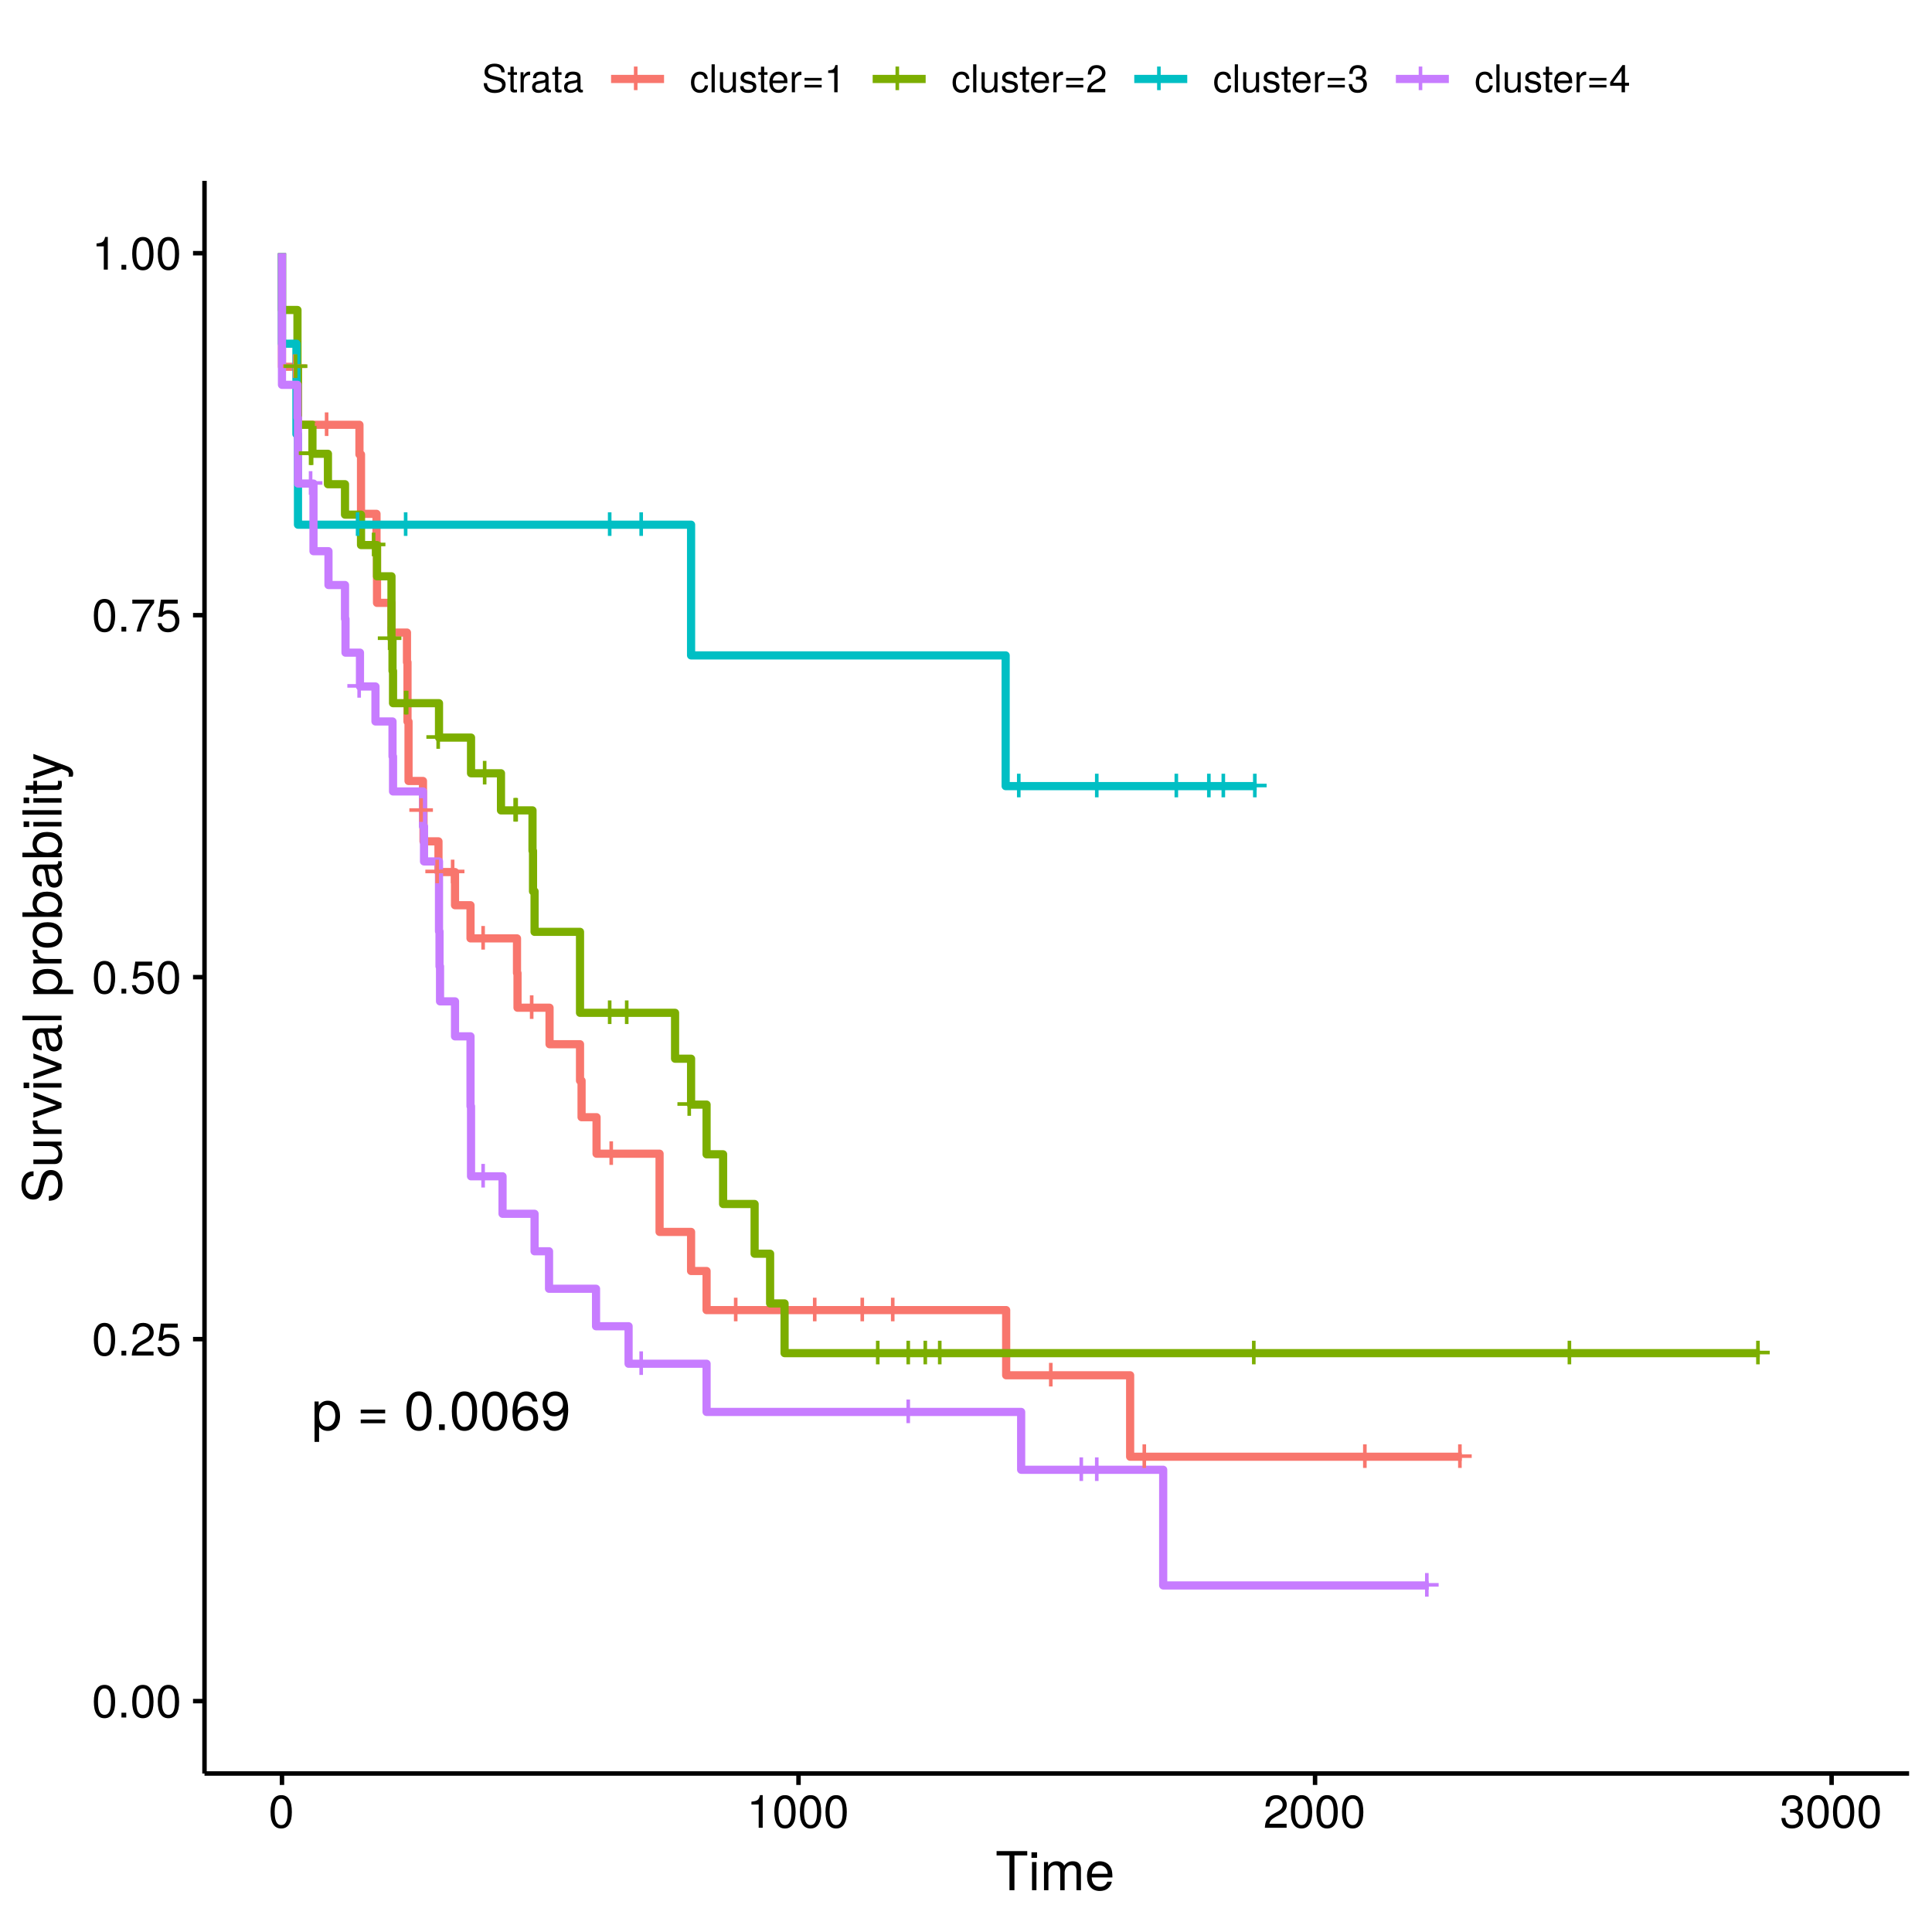 <?xml version="1.0" encoding="UTF-8"?>
<svg xmlns="http://www.w3.org/2000/svg" xmlns:xlink="http://www.w3.org/1999/xlink" width="504pt" height="504pt" viewBox="0 0 504 504" version="1.1">
<defs>
<g>
<symbol overflow="visible" id="glyph0-0">
<path style="stroke:none;" d=""/>
</symbol>
<symbol overflow="visible" id="glyph0-1">
<path style="stroke:none;" d="M 7.094 -2.969 L 7.094 -3.906 L 4.484 -3.906 L 4.484 -6.516 L 3.547 -6.516 L 3.547 -3.906 L 0.938 -3.906 L 0.938 -2.969 L 3.547 -2.969 L 3.547 -0.359 L 4.484 -0.359 L 4.484 -2.969 Z M 7.094 -2.969 "/>
</symbol>
<symbol overflow="visible" id="glyph1-0">
<path style="stroke:none;" d=""/>
</symbol>
<symbol overflow="visible" id="glyph1-1">
<path style="stroke:none;" d="M 7.438 -3.656 C 7.438 -6.156 6.219 -7.656 4.234 -7.656 C 3.234 -7.656 2.422 -7.203 1.859 -6.328 L 1.859 -7.453 L 0.781 -7.453 L 0.781 3.094 L 1.969 3.094 L 1.969 -0.891 C 2.594 -0.125 3.281 0.219 4.25 0.219 C 6.172 0.219 7.438 -1.281 7.438 -3.656 Z M 6.203 -3.688 C 6.203 -1.984 5.328 -0.891 4.031 -0.891 C 2.781 -0.891 1.969 -1.922 1.969 -3.672 C 1.969 -5.422 2.781 -6.562 4.031 -6.562 C 5.344 -6.562 6.203 -5.453 6.203 -3.688 Z M 6.203 -3.688 "/>
</symbol>
<symbol overflow="visible" id="glyph1-2">
<path style="stroke:none;" d=""/>
</symbol>
<symbol overflow="visible" id="glyph1-3">
<path style="stroke:none;" d="M 7.344 -4.359 L 7.344 -5.328 L 0.969 -5.328 L 0.969 -4.359 Z M 7.344 -1.781 L 7.344 -2.75 L 0.969 -2.75 L 0.969 -1.781 Z M 7.344 -1.781 "/>
</symbol>
<symbol overflow="visible" id="glyph1-4">
<path style="stroke:none;" d="M 7.203 -4.844 C 7.203 -8.344 6.094 -10.078 3.906 -10.078 C 1.734 -10.078 0.609 -8.312 0.609 -4.938 C 0.609 -1.531 1.75 0.219 3.906 0.219 C 6.047 0.219 7.203 -1.531 7.203 -4.844 Z M 5.922 -4.969 C 5.922 -2.109 5.281 -0.828 3.875 -0.828 C 2.562 -0.828 1.891 -2.156 1.891 -4.922 C 1.891 -7.672 2.562 -8.969 3.906 -8.969 C 5.266 -8.969 5.922 -7.656 5.922 -4.969 Z M 5.922 -4.969 "/>
</symbol>
<symbol overflow="visible" id="glyph1-5">
<path style="stroke:none;" d="M 2.719 0 L 2.719 -1.484 L 1.234 -1.484 L 1.234 0 Z M 2.719 0 "/>
</symbol>
<symbol overflow="visible" id="glyph1-6">
<path style="stroke:none;" d="M 7.297 -3.125 C 7.297 -5 6.016 -6.266 4.203 -6.266 C 3.219 -6.266 2.438 -5.891 1.891 -5.141 C 1.906 -7.609 2.703 -8.969 4.141 -8.969 C 5.016 -8.969 5.625 -8.422 5.828 -7.453 L 7.078 -7.453 C 6.844 -9.094 5.766 -10.078 4.219 -10.078 C 1.875 -10.078 0.609 -8.109 0.609 -4.594 C 0.609 -1.453 1.688 0.219 4 0.219 C 5.922 0.219 7.297 -1.156 7.297 -3.125 Z M 6.016 -3.031 C 6.016 -1.766 5.156 -0.891 4.016 -0.891 C 2.844 -0.891 1.969 -1.812 1.969 -3.094 C 1.969 -4.344 2.812 -5.156 4.047 -5.156 C 5.266 -5.156 6.016 -4.375 6.016 -3.031 Z M 6.016 -3.031 "/>
</symbol>
<symbol overflow="visible" id="glyph1-7">
<path style="stroke:none;" d="M 7.234 -5.281 C 7.234 -8.438 6.141 -10.078 3.844 -10.078 C 1.922 -10.078 0.547 -8.719 0.547 -6.734 C 0.547 -4.859 1.812 -3.594 3.641 -3.594 C 4.594 -3.594 5.297 -3.938 5.938 -4.719 C 5.922 -2.266 5.141 -0.891 3.703 -0.891 C 2.812 -0.891 2.203 -1.453 2 -2.422 L 0.75 -2.422 C 1 -0.766 2.078 0.219 3.609 0.219 C 5.969 0.219 7.234 -1.797 7.234 -5.281 Z M 5.875 -6.766 C 5.875 -5.531 5 -4.703 3.781 -4.703 C 2.578 -4.703 1.812 -5.484 1.812 -6.844 C 1.812 -8.125 2.672 -8.984 3.828 -8.984 C 4.984 -8.984 5.875 -8.078 5.875 -6.766 Z M 5.875 -6.766 "/>
</symbol>
<symbol overflow="visible" id="glyph2-0">
<path style="stroke:none;" d=""/>
</symbol>
<symbol overflow="visible" id="glyph2-1">
<path style="stroke:none;" d="M 6.078 -4.094 C 6.078 -7.047 5.141 -8.516 3.297 -8.516 C 1.469 -8.516 0.516 -7.016 0.516 -4.156 C 0.516 -1.297 1.469 0.188 3.297 0.188 C 5.094 0.188 6.078 -1.297 6.078 -4.094 Z M 5 -4.188 C 5 -1.781 4.453 -0.703 3.281 -0.703 C 2.156 -0.703 1.594 -1.828 1.594 -4.156 C 1.594 -6.484 2.156 -7.578 3.297 -7.578 C 4.438 -7.578 5 -6.469 5 -4.188 Z M 5 -4.188 "/>
</symbol>
<symbol overflow="visible" id="glyph2-2">
<path style="stroke:none;" d="M 2.297 0 L 2.297 -1.25 L 1.047 -1.25 L 1.047 0 Z M 2.297 0 "/>
</symbol>
<symbol overflow="visible" id="glyph2-3">
<path style="stroke:none;" d="M 6.125 -6.016 C 6.125 -7.453 5.016 -8.516 3.406 -8.516 C 1.672 -8.516 0.656 -7.625 0.594 -5.562 L 1.656 -5.562 C 1.734 -6.984 2.328 -7.578 3.375 -7.578 C 4.328 -7.578 5.047 -6.906 5.047 -5.984 C 5.047 -5.312 4.656 -4.734 3.906 -4.312 L 2.797 -3.688 C 1.016 -2.672 0.5 -1.875 0.406 0 L 6.078 0 L 6.078 -1.047 L 1.594 -1.047 C 1.703 -1.734 2.094 -2.188 3.125 -2.797 L 4.328 -3.438 C 5.516 -4.078 6.125 -4.969 6.125 -6.016 Z M 6.125 -6.016 "/>
</symbol>
<symbol overflow="visible" id="glyph2-4">
<path style="stroke:none;" d="M 6.156 -2.812 C 6.156 -4.5 5.047 -5.609 3.406 -5.609 C 2.812 -5.609 2.328 -5.453 1.844 -5.094 L 2.172 -7.281 L 5.719 -7.281 L 5.719 -8.328 L 1.312 -8.328 L 0.688 -3.875 L 1.656 -3.875 C 2.141 -4.469 2.562 -4.672 3.219 -4.672 C 4.359 -4.672 5.078 -3.938 5.078 -2.672 C 5.078 -1.453 4.375 -0.75 3.219 -0.75 C 2.297 -0.75 1.734 -1.219 1.469 -2.188 L 0.422 -2.188 C 0.766 -0.484 1.734 0.188 3.234 0.188 C 4.953 0.188 6.156 -1.016 6.156 -2.812 Z M 6.156 -2.812 "/>
</symbol>
<symbol overflow="visible" id="glyph2-5">
<path style="stroke:none;" d="M 6.234 -7.438 L 6.234 -8.328 L 0.547 -8.328 L 0.547 -7.281 L 5.141 -7.281 C 3.453 -5.141 2.25 -2.656 1.656 0 L 2.781 0 C 3.25 -2.75 4.453 -5.312 6.234 -7.438 Z M 6.234 -7.438 "/>
</symbol>
<symbol overflow="visible" id="glyph2-6">
<path style="stroke:none;" d="M 4.156 0 L 4.156 -8.516 L 3.469 -8.516 C 3.094 -7.203 2.859 -7.016 1.219 -6.812 L 1.219 -6.062 L 3.109 -6.062 L 3.109 0 Z M 4.156 0 "/>
</symbol>
<symbol overflow="visible" id="glyph2-7">
<path style="stroke:none;" d="M 6.078 -2.469 C 6.078 -3.5 5.656 -4.109 4.625 -4.453 C 5.422 -4.766 5.812 -5.312 5.812 -6.172 C 5.812 -7.625 4.844 -8.516 3.234 -8.516 C 1.516 -8.516 0.594 -7.578 0.562 -5.766 L 1.625 -5.766 C 1.641 -7.016 2.156 -7.578 3.234 -7.578 C 4.172 -7.578 4.734 -7.031 4.734 -6.125 C 4.734 -5.219 4.344 -4.844 2.656 -4.844 L 2.656 -3.953 L 3.234 -3.953 C 4.391 -3.953 4.984 -3.406 4.984 -2.453 C 4.984 -1.391 4.328 -0.75 3.234 -0.75 C 2.078 -0.75 1.516 -1.328 1.438 -2.562 L 0.391 -2.562 C 0.516 -0.672 1.453 0.188 3.188 0.188 C 4.938 0.188 6.078 -0.859 6.078 -2.469 Z M 6.078 -2.469 "/>
</symbol>
<symbol overflow="visible" id="glyph3-0">
<path style="stroke:none;" d=""/>
</symbol>
<symbol overflow="visible" id="glyph3-1">
<path style="stroke:none;" d="M 8.297 -9.062 L 8.297 -10.203 L 0.297 -10.203 L 0.297 -9.062 L 3.656 -9.062 L 3.656 0 L 4.953 0 L 4.953 -9.062 Z M 8.297 -9.062 "/>
</symbol>
<symbol overflow="visible" id="glyph3-2">
<path style="stroke:none;" d="M 2.141 0 L 2.141 -7.344 L 0.984 -7.344 L 0.984 0 Z M 2.297 -8.438 L 2.297 -9.891 L 0.844 -9.891 L 0.844 -8.438 Z M 2.297 -8.438 "/>
</symbol>
<symbol overflow="visible" id="glyph3-3">
<path style="stroke:none;" d="M 10.641 0 L 10.641 -5.5 C 10.641 -6.812 9.906 -7.547 8.547 -7.547 C 7.562 -7.547 6.969 -7.25 6.281 -6.422 C 5.859 -7.203 5.266 -7.547 4.312 -7.547 C 3.328 -7.547 2.688 -7.188 2.062 -6.297 L 2.062 -7.344 L 1 -7.344 L 1 0 L 2.156 0 L 2.156 -4.609 C 2.156 -5.672 2.922 -6.531 3.875 -6.531 C 4.75 -6.531 5.234 -5.984 5.234 -5.047 L 5.234 0 L 6.391 0 L 6.391 -4.609 C 6.391 -5.672 7.188 -6.531 8.141 -6.531 C 8.984 -6.531 9.484 -5.984 9.484 -5.047 L 9.484 0 Z M 10.641 0 "/>
</symbol>
<symbol overflow="visible" id="glyph3-4">
<path style="stroke:none;" d="M 7.188 -3.328 C 7.188 -4.391 7.094 -5.062 6.891 -5.609 C 6.406 -6.812 5.297 -7.547 3.922 -7.547 C 1.875 -7.547 0.562 -6.031 0.562 -3.625 C 0.562 -1.219 1.828 0.203 3.891 0.203 C 5.578 0.203 6.734 -0.734 7.031 -2.219 L 5.859 -2.219 C 5.531 -1.266 4.875 -0.875 3.938 -0.875 C 2.719 -0.875 1.812 -1.656 1.781 -3.328 Z M 5.938 -4.375 C 5.938 -4.375 5.938 -4.312 5.922 -4.281 L 1.812 -4.281 C 1.906 -5.594 2.734 -6.469 3.906 -6.469 C 5.047 -6.469 5.938 -5.516 5.938 -4.375 Z M 5.938 -4.375 "/>
</symbol>
<symbol overflow="visible" id="glyph4-0">
<path style="stroke:none;" d=""/>
</symbol>
<symbol overflow="visible" id="glyph4-1">
<path style="stroke:none;" d="M -2.797 -8.688 C -4.062 -8.688 -4.984 -7.906 -5.359 -6.531 L -6.047 -3.969 C -6.375 -2.734 -6.781 -2.281 -7.562 -2.281 C -8.594 -2.281 -9.359 -3.188 -9.359 -4.562 C -9.359 -6.188 -8.625 -7.109 -7.297 -7.109 L -7.297 -8.344 C -9.297 -8.344 -10.453 -6.953 -10.453 -4.609 C -10.453 -2.359 -9.219 -0.984 -7.375 -0.984 C -6.125 -0.984 -5.344 -1.641 -5 -2.984 L -4.328 -5.516 C -3.984 -6.797 -3.469 -7.391 -2.672 -7.391 C -1.547 -7.391 -0.891 -6.547 -0.891 -4.781 C -0.891 -2.859 -1.859 -1.906 -3.312 -1.906 L -3.312 -0.672 C -0.906 -0.672 0.25 -2.297 0.25 -4.703 C 0.25 -7.297 -0.984 -8.688 -2.797 -8.688 Z M -2.797 -8.688 "/>
</symbol>
<symbol overflow="visible" id="glyph4-2">
<path style="stroke:none;" d="M 0 -6.75 L -7.344 -6.75 L -7.344 -5.594 L -3.297 -5.594 C -1.797 -5.594 -0.812 -4.797 -0.812 -3.578 C -0.812 -2.656 -1.375 -2.078 -2.25 -2.078 L -7.344 -2.078 L -7.344 -0.906 L -1.797 -0.906 C -0.578 -0.906 0.203 -1.812 0.203 -3.25 C 0.203 -4.328 -0.172 -5.016 -1.141 -5.703 L 0 -5.703 Z M 0 -6.75 "/>
</symbol>
<symbol overflow="visible" id="glyph4-3">
<path style="stroke:none;" d="M -6.312 -4.5 L -7.5 -4.5 C -7.531 -4.297 -7.547 -4.203 -7.547 -4.047 C -7.547 -3.297 -7.094 -2.719 -6 -2.047 L -7.344 -2.047 L -7.344 -0.984 L 0 -0.984 L 0 -2.141 L -3.812 -2.141 C -5.453 -2.141 -6.281 -2.688 -6.312 -4.5 Z M -6.312 -4.5 "/>
</symbol>
<symbol overflow="visible" id="glyph4-4">
<path style="stroke:none;" d="M -7.344 -6.797 L -7.344 -5.484 L -1.391 -3.422 L -7.344 -1.453 L -7.344 -0.141 L 0 -2.719 L 0 -3.984 Z M -7.344 -6.797 "/>
</symbol>
<symbol overflow="visible" id="glyph4-5">
<path style="stroke:none;" d="M 0 -2.141 L -7.344 -2.141 L -7.344 -0.984 L 0 -0.984 Z M -8.438 -2.297 L -9.891 -2.297 L -9.891 -0.844 L -8.438 -0.844 Z M -8.438 -2.297 "/>
</symbol>
<symbol overflow="visible" id="glyph4-6">
<path style="stroke:none;" d="M -0.031 -7.484 L -0.906 -7.484 C -0.875 -7.359 -0.875 -7.312 -0.875 -7.234 C -0.875 -6.828 -1.094 -6.609 -1.453 -6.609 L -5.547 -6.609 C -6.844 -6.609 -7.547 -5.656 -7.547 -3.844 C -7.547 -2.078 -6.859 -0.984 -5.172 -0.906 L -5.172 -2.094 C -6.062 -2.188 -6.469 -2.719 -6.469 -3.812 C -6.469 -4.859 -6.078 -5.453 -5.375 -5.453 L -5.062 -5.453 C -4.578 -5.453 -4.375 -5.156 -4.25 -4.234 C -4.047 -2.578 -3.984 -2.328 -3.812 -1.875 C -3.453 -1.016 -2.797 -0.594 -1.906 -0.594 C -0.578 -0.594 0.203 -1.516 0.203 -3 C 0.203 -3.938 -0.188 -4.844 -0.875 -5.484 C -0.312 -5.609 0.094 -6.125 0.094 -6.688 C 0.094 -6.938 0.062 -7.109 -0.031 -7.484 Z M -2.531 -5.453 C -1.484 -5.453 -0.812 -4.375 -0.812 -3.25 C -0.812 -2.344 -1.141 -1.812 -1.938 -1.812 C -2.703 -1.812 -3.031 -2.328 -3.219 -3.562 C -3.391 -4.797 -3.438 -5.047 -3.625 -5.453 Z M -2.531 -5.453 "/>
</symbol>
<symbol overflow="visible" id="glyph4-7">
<path style="stroke:none;" d="M 0 -2.109 L -10.203 -2.109 L -10.203 -0.953 L 0 -0.953 Z M 0 -2.109 "/>
</symbol>
<symbol overflow="visible" id="glyph4-8">
<path style="stroke:none;" d=""/>
</symbol>
<symbol overflow="visible" id="glyph4-9">
<path style="stroke:none;" d="M -3.594 -7.328 C -6.062 -7.328 -7.547 -6.125 -7.547 -4.172 C -7.547 -3.172 -7.094 -2.375 -6.234 -1.828 L -7.344 -1.828 L -7.344 -0.766 L 3.047 -0.766 L 3.047 -1.938 L -0.875 -1.938 C -0.125 -2.547 0.203 -3.234 0.203 -4.188 C 0.203 -6.078 -1.266 -7.328 -3.594 -7.328 Z M -3.625 -6.109 C -1.953 -6.109 -0.875 -5.25 -0.875 -3.969 C -0.875 -2.75 -1.891 -1.938 -3.609 -1.938 C -5.328 -1.938 -6.453 -2.75 -6.453 -3.969 C -6.453 -5.266 -5.375 -6.109 -3.625 -6.109 Z M -3.625 -6.109 "/>
</symbol>
<symbol overflow="visible" id="glyph4-10">
<path style="stroke:none;" d="M -3.609 -7.141 C -6.141 -7.141 -7.547 -5.922 -7.547 -3.812 C -7.547 -1.75 -6.125 -0.5 -3.672 -0.5 C -1.203 -0.5 0.203 -1.734 0.203 -3.828 C 0.203 -5.875 -1.203 -7.141 -3.609 -7.141 Z M -3.625 -5.922 C -1.906 -5.922 -0.875 -5.109 -0.875 -3.828 C -0.875 -2.516 -1.891 -1.719 -3.672 -1.719 C -5.438 -1.719 -6.469 -2.516 -6.469 -3.828 C -6.469 -5.141 -5.453 -5.922 -3.625 -5.922 Z M -3.625 -5.922 "/>
</symbol>
<symbol overflow="visible" id="glyph4-11">
<path style="stroke:none;" d="M -3.75 -7.328 C -6.125 -7.328 -7.547 -6.125 -7.547 -4.188 C -7.547 -3.172 -7.172 -2.469 -6.344 -1.922 L -10.203 -1.922 L -10.203 -0.75 L 0 -0.75 L 0 -1.812 L -1.047 -1.812 C -0.203 -2.359 0.203 -3.109 0.203 -4.125 C 0.203 -6.062 -1.375 -7.328 -3.75 -7.328 Z M -3.688 -6.109 C -2.016 -6.109 -0.875 -5.234 -0.875 -3.969 C -0.875 -2.734 -2 -1.922 -3.672 -1.922 C -5.391 -1.922 -6.516 -2.734 -6.453 -3.969 C -6.453 -5.266 -5.312 -6.109 -3.688 -6.109 Z M -3.688 -6.109 "/>
</symbol>
<symbol overflow="visible" id="glyph4-12">
<path style="stroke:none;" d="M 0 -3.562 L -0.984 -3.562 C -0.938 -3.406 -0.922 -3.219 -0.922 -3 C -0.922 -2.484 -1.062 -2.359 -1.578 -2.359 L -6.391 -2.359 L -6.391 -3.562 L -7.344 -3.562 L -7.344 -2.359 L -9.359 -2.359 L -9.359 -1.188 L -7.344 -1.188 L -7.344 -0.203 L -6.391 -0.203 L -6.391 -1.188 L -1.062 -1.188 C -0.328 -1.188 0.094 -1.688 0.094 -2.609 C 0.094 -2.891 0.062 -3.156 0 -3.562 Z M 0 -3.562 "/>
</symbol>
<symbol overflow="visible" id="glyph4-13">
<path style="stroke:none;" d="M -7.344 -6.688 L -7.344 -5.438 L -1.625 -3.406 L -7.344 -1.531 L -7.344 -0.281 L 0.031 -2.766 L 1.188 -2.312 C 1.703 -2.109 1.906 -1.875 1.906 -1.375 C 1.906 -1.203 1.875 -1.016 1.812 -0.75 L 2.875 -0.75 C 3 -1 3.047 -1.234 3.047 -1.547 C 3.047 -2.359 2.594 -3.031 1.547 -3.438 Z M -7.344 -6.688 "/>
</symbol>
<symbol overflow="visible" id="glyph5-0">
<path style="stroke:none;" d=""/>
</symbol>
<symbol overflow="visible" id="glyph5-1">
<path style="stroke:none;" d="M 6.203 -2 C 6.203 -2.906 5.656 -3.562 4.656 -3.828 L 2.828 -4.312 C 1.953 -4.547 1.625 -4.844 1.625 -5.406 C 1.625 -6.141 2.281 -6.688 3.266 -6.688 C 4.422 -6.688 5.078 -6.156 5.078 -5.203 L 5.953 -5.203 C 5.953 -6.641 4.969 -7.469 3.297 -7.469 C 1.688 -7.469 0.703 -6.594 0.703 -5.266 C 0.703 -4.375 1.172 -3.812 2.125 -3.562 L 3.938 -3.094 C 4.859 -2.844 5.281 -2.484 5.281 -1.906 C 5.281 -1.109 4.688 -0.641 3.422 -0.641 C 2.047 -0.641 1.359 -1.328 1.359 -2.375 L 0.484 -2.375 C 0.484 -0.656 1.641 0.188 3.359 0.188 C 5.203 0.188 6.203 -0.703 6.203 -2 Z M 6.203 -2 "/>
</symbol>
<symbol overflow="visible" id="glyph5-2">
<path style="stroke:none;" d="M 2.547 0 L 2.547 -0.703 C 2.438 -0.672 2.297 -0.656 2.141 -0.656 C 1.781 -0.656 1.688 -0.766 1.688 -1.125 L 1.688 -4.562 L 2.547 -4.562 L 2.547 -5.234 L 1.688 -5.234 L 1.688 -6.688 L 0.844 -6.688 L 0.844 -5.234 L 0.141 -5.234 L 0.141 -4.562 L 0.844 -4.562 L 0.844 -0.766 C 0.844 -0.234 1.203 0.062 1.859 0.062 C 2.062 0.062 2.266 0.047 2.547 0 Z M 2.547 0 "/>
</symbol>
<symbol overflow="visible" id="glyph5-3">
<path style="stroke:none;" d="M 3.203 -4.516 L 3.203 -5.359 C 3.062 -5.375 3 -5.391 2.891 -5.391 C 2.344 -5.391 1.938 -5.062 1.453 -4.297 L 1.453 -5.234 L 0.703 -5.234 L 0.703 0 L 1.531 0 L 1.531 -2.719 C 1.531 -3.906 1.922 -4.484 3.203 -4.516 Z M 3.203 -4.516 "/>
</symbol>
<symbol overflow="visible" id="glyph5-4">
<path style="stroke:none;" d="M 5.344 -0.016 L 5.344 -0.656 C 5.266 -0.625 5.219 -0.625 5.172 -0.625 C 4.875 -0.625 4.719 -0.781 4.719 -1.047 L 4.719 -3.953 C 4.719 -4.891 4.047 -5.391 2.75 -5.391 C 1.484 -5.391 0.703 -4.906 0.656 -3.688 L 1.484 -3.688 C 1.562 -4.328 1.938 -4.625 2.719 -4.625 C 3.469 -4.625 3.891 -4.344 3.891 -3.844 L 3.891 -3.625 C 3.891 -3.266 3.688 -3.125 3.016 -3.047 C 1.844 -2.891 1.656 -2.844 1.344 -2.719 C 0.734 -2.469 0.422 -2 0.422 -1.359 C 0.422 -0.406 1.078 0.156 2.141 0.156 C 2.812 0.156 3.453 -0.125 3.922 -0.625 C 4.016 -0.219 4.375 0.062 4.781 0.062 C 4.953 0.062 5.078 0.047 5.344 -0.016 Z M 3.891 -1.812 C 3.891 -1.062 3.125 -0.578 2.312 -0.578 C 1.672 -0.578 1.297 -0.812 1.297 -1.375 C 1.297 -1.938 1.656 -2.172 2.547 -2.297 C 3.438 -2.422 3.609 -2.453 3.891 -2.594 Z M 3.891 -1.812 "/>
</symbol>
<symbol overflow="visible" id="glyph5-5">
<path style="stroke:none;" d="M 4.766 -1.797 L 3.938 -1.797 C 3.797 -0.953 3.359 -0.625 2.656 -0.625 C 1.734 -0.625 1.188 -1.328 1.188 -2.562 C 1.188 -3.875 1.719 -4.625 2.625 -4.625 C 3.328 -4.625 3.766 -4.203 3.875 -3.484 L 4.703 -3.484 C 4.609 -4.766 3.812 -5.391 2.641 -5.391 C 1.234 -5.391 0.312 -4.312 0.312 -2.562 C 0.312 -0.875 1.203 0.156 2.625 0.156 C 3.875 0.156 4.672 -0.594 4.766 -1.797 Z M 4.766 -1.797 "/>
</symbol>
<symbol overflow="visible" id="glyph5-6">
<path style="stroke:none;" d="M 1.516 0 L 1.516 -7.297 L 0.688 -7.297 L 0.688 0 Z M 1.516 0 "/>
</symbol>
<symbol overflow="visible" id="glyph5-7">
<path style="stroke:none;" d="M 4.812 0 L 4.812 -5.234 L 3.984 -5.234 L 3.984 -2.344 C 3.984 -1.281 3.438 -0.578 2.562 -0.578 C 1.906 -0.578 1.484 -0.984 1.484 -1.609 L 1.484 -5.234 L 0.656 -5.234 L 0.656 -1.281 C 0.656 -0.406 1.297 0.156 2.312 0.156 C 3.094 0.156 3.578 -0.125 4.062 -0.812 L 4.062 0 Z M 4.812 0 "/>
</symbol>
<symbol overflow="visible" id="glyph5-8">
<path style="stroke:none;" d="M 4.594 -1.469 C 4.594 -2.25 4.156 -2.641 3.109 -2.891 L 2.312 -3.078 C 1.625 -3.234 1.344 -3.453 1.344 -3.828 C 1.344 -4.312 1.766 -4.625 2.453 -4.625 C 3.125 -4.625 3.484 -4.328 3.5 -3.781 L 4.375 -3.781 C 4.375 -4.812 3.688 -5.391 2.484 -5.391 C 1.266 -5.391 0.469 -4.766 0.469 -3.797 C 0.469 -2.969 0.891 -2.578 2.125 -2.281 L 2.906 -2.094 C 3.484 -1.953 3.719 -1.781 3.719 -1.406 C 3.719 -0.906 3.234 -0.625 2.5 -0.625 C 1.75 -0.625 1.328 -0.797 1.219 -1.594 L 0.344 -1.594 C 0.375 -0.391 1.062 0.156 2.438 0.156 C 3.75 0.156 4.594 -0.453 4.594 -1.469 Z M 4.594 -1.469 "/>
</symbol>
<symbol overflow="visible" id="glyph5-9">
<path style="stroke:none;" d="M 5.125 -2.375 C 5.125 -3.141 5.062 -3.625 4.922 -4.016 C 4.578 -4.875 3.781 -5.391 2.797 -5.391 C 1.344 -5.391 0.406 -4.312 0.406 -2.594 C 0.406 -0.875 1.312 0.156 2.781 0.156 C 3.984 0.156 4.812 -0.531 5.016 -1.594 L 4.188 -1.594 C 3.953 -0.906 3.484 -0.625 2.812 -0.625 C 1.938 -0.625 1.297 -1.188 1.266 -2.375 Z M 4.234 -3.125 C 4.234 -3.125 4.234 -3.078 4.234 -3.062 L 1.297 -3.062 C 1.359 -3.984 1.953 -4.625 2.797 -4.625 C 3.609 -4.625 4.234 -3.938 4.234 -3.125 Z M 4.234 -3.125 "/>
</symbol>
<symbol overflow="visible" id="glyph5-10">
<path style="stroke:none;" d="M 5.156 -3.062 L 5.156 -3.75 L 0.688 -3.75 L 0.688 -3.062 Z M 5.156 -1.25 L 5.156 -1.938 L 0.688 -1.938 L 0.688 -1.25 Z M 5.156 -1.25 "/>
</symbol>
<symbol overflow="visible" id="glyph5-11">
<path style="stroke:none;" d="M 3.469 0 L 3.469 -7.094 L 2.891 -7.094 C 2.578 -6 2.375 -5.844 1.016 -5.688 L 1.016 -5.047 L 2.594 -5.047 L 2.594 0 Z M 3.469 0 "/>
</symbol>
<symbol overflow="visible" id="glyph5-12">
<path style="stroke:none;" d="M 5.109 -5.016 C 5.109 -6.203 4.188 -7.094 2.844 -7.094 C 1.391 -7.094 0.547 -6.344 0.5 -4.625 L 1.375 -4.625 C 1.453 -5.812 1.938 -6.312 2.812 -6.312 C 3.609 -6.312 4.203 -5.75 4.203 -4.984 C 4.203 -4.438 3.875 -3.953 3.25 -3.594 L 2.328 -3.062 C 0.844 -2.234 0.422 -1.562 0.344 0 L 5.062 0 L 5.062 -0.875 L 1.328 -0.875 C 1.422 -1.453 1.734 -1.812 2.609 -2.328 L 3.609 -2.875 C 4.594 -3.406 5.109 -4.141 5.109 -5.016 Z M 5.109 -5.016 "/>
</symbol>
<symbol overflow="visible" id="glyph5-13">
<path style="stroke:none;" d="M 5.062 -2.062 C 5.062 -2.922 4.703 -3.422 3.859 -3.703 C 4.516 -3.969 4.844 -4.438 4.844 -5.141 C 4.844 -6.359 4.047 -7.094 2.688 -7.094 C 1.266 -7.094 0.5 -6.312 0.469 -4.797 L 1.344 -4.797 C 1.375 -5.844 1.797 -6.312 2.703 -6.312 C 3.484 -6.312 3.953 -5.859 3.953 -5.109 C 3.953 -4.344 3.625 -4.047 2.203 -4.047 L 2.203 -3.297 L 2.688 -3.297 C 3.656 -3.297 4.156 -2.844 4.156 -2.047 C 4.156 -1.156 3.609 -0.625 2.688 -0.625 C 1.734 -0.625 1.266 -1.109 1.203 -2.141 L 0.312 -2.141 C 0.438 -0.562 1.203 0.156 2.656 0.156 C 4.125 0.156 5.062 -0.719 5.062 -2.062 Z M 5.062 -2.062 "/>
</symbol>
<symbol overflow="visible" id="glyph5-14">
<path style="stroke:none;" d="M 5.203 -1.703 L 5.203 -2.484 L 4.156 -2.484 L 4.156 -7.094 L 3.5 -7.094 L 0.281 -2.625 L 0.281 -1.703 L 3.266 -1.703 L 3.266 0 L 4.156 0 L 4.156 -1.703 Z M 3.266 -2.484 L 1.047 -2.484 L 3.266 -5.594 Z M 3.266 -2.484 "/>
</symbol>
</g>
<clipPath id="clip1">
  <path d="M 53.348 47.168 L 498.023 47.168 L 498.023 462.652 L 53.348 462.652 Z M 53.348 47.168 "/>
</clipPath>
</defs>
<g id="surface6">
<rect x="0" y="0" width="504" height="504" style="fill:rgb(100%,100%,100%);fill-opacity:1;stroke:none;"/>
<rect x="0" y="0" width="504" height="504" style="fill:rgb(100%,100%,100%);fill-opacity:1;stroke:none;"/>
<path style="fill:none;stroke-width:1.164;stroke-linecap:round;stroke-linejoin:round;stroke:rgb(100%,100%,100%);stroke-opacity:1;stroke-miterlimit:10;" d="M 0 504 L 504 504 L 504 0 L 0 0 Z M 0 504 "/>
<g clip-path="url(#clip1)" clip-rule="nonzero">
<path style=" stroke:none;fill-rule:nonzero;fill:rgb(100%,100%,100%);fill-opacity:1;" d="M 53.348 462.652 L 498.023 462.652 L 498.023 47.168 L 53.348 47.168 Z M 53.348 462.652 "/>
</g>
<path style="fill:none;stroke-width:2.134;stroke-linecap:butt;stroke-linejoin:round;stroke:rgb(97.255%,46.275%,42.745%);stroke-opacity:1;stroke-miterlimit:10;" d="M 73.559 66.055 L 73.559 95.68 L 77.734 95.68 L 77.734 110.812 L 93.77 110.812 L 93.77 118.555 L 94.176 118.555 L 94.176 134.043 L 98.219 134.043 L 98.219 141.785 L 98.352 141.785 L 98.352 157.273 L 102.125 157.273 L 102.125 165.016 L 106.168 165.016 L 106.168 172.758 L 106.305 172.758 L 106.305 188.242 L 106.574 188.242 L 106.574 203.73 L 110.344 203.73 L 110.344 211.473 L 110.48 211.473 L 110.48 219.484 L 114.387 219.484 L 114.387 227.492 L 118.699 227.492 L 118.699 236.145 L 122.742 236.145 L 122.742 244.797 L 134.871 244.797 L 134.871 253.84 L 135.004 253.84 L 135.004 262.883 L 143.359 262.883 L 143.359 272.406 L 151.309 272.406 L 151.309 281.926 L 151.715 281.926 L 151.715 291.445 L 155.621 291.445 L 155.621 300.965 L 172.062 300.965 L 172.062 321.367 L 180.281 321.367 L 180.281 331.566 L 184.324 331.566 L 184.324 341.766 L 262.48 341.766 L 262.48 358.766 L 294.82 358.766 L 294.82 380.016 L 381.328 380.016 "/>
<path style="fill:none;stroke-width:2.134;stroke-linecap:butt;stroke-linejoin:round;stroke:rgb(48.627%,68.235%,0%);stroke-opacity:1;stroke-miterlimit:10;" d="M 73.559 66.055 L 73.559 80.867 L 77.602 80.867 L 77.602 95.68 L 77.734 95.68 L 77.734 110.812 L 81.508 110.812 L 81.508 118.379 L 85.551 118.379 L 85.551 126.316 L 90 126.316 L 90 134.254 L 94.176 134.254 L 94.176 142.188 L 98.352 142.188 L 98.352 150.34 L 102.125 150.34 L 102.125 166.641 L 102.395 166.641 L 102.395 175.039 L 102.531 175.039 L 102.531 183.438 L 114.523 183.438 L 114.523 192.414 L 122.879 192.414 L 122.879 201.723 L 130.691 201.723 L 130.691 211.406 L 138.914 211.406 L 138.914 221.969 L 139.047 221.969 L 139.047 232.527 L 139.453 232.527 L 139.453 243.09 L 151.309 243.09 L 151.309 264.215 L 176.105 264.215 L 176.105 276.184 L 180.281 276.184 L 180.281 288.156 L 184.324 288.156 L 184.324 301.121 L 188.637 301.121 L 188.637 314.09 L 196.855 314.09 L 196.855 327.059 L 200.898 327.059 L 200.898 340.027 L 204.672 340.027 L 204.672 352.992 L 459.078 352.992 "/>
<path style="fill:none;stroke-width:2.134;stroke-linecap:butt;stroke-linejoin:round;stroke:rgb(0%,74.902%,76.863%);stroke-opacity:1;stroke-miterlimit:10;" d="M 73.559 66.055 L 73.559 89.66 L 77.332 89.66 L 77.332 113.27 L 77.734 113.27 L 77.734 136.875 L 180.281 136.875 L 180.281 170.973 L 262.344 170.973 L 262.344 205.074 L 327.832 205.074 "/>
<path style="fill:none;stroke-width:2.134;stroke-linecap:butt;stroke-linejoin:round;stroke:rgb(78.039%,48.627%,100%);stroke-opacity:1;stroke-miterlimit:10;" d="M 73.559 66.055 L 73.559 100.391 L 77.602 100.391 L 77.602 108.977 L 77.734 108.977 L 77.734 126.145 L 81.777 126.145 L 81.777 143.789 L 85.688 143.789 L 85.688 152.613 L 90 152.613 L 90 161.438 L 90.133 161.438 L 90.133 170.258 L 93.906 170.258 L 93.906 179.082 L 97.949 179.082 L 97.949 188.207 L 102.395 188.207 L 102.395 197.336 L 102.531 197.336 L 102.531 206.465 L 110.344 206.465 L 110.344 215.59 L 110.613 215.59 L 110.613 224.719 L 114.523 224.719 L 114.523 242.973 L 114.656 242.973 L 114.656 252.098 L 114.793 252.098 L 114.793 261.227 L 118.699 261.227 L 118.699 270.352 L 122.742 270.352 L 122.742 288.605 L 122.879 288.605 L 122.879 306.863 L 131.098 306.863 L 131.098 316.641 L 139.453 316.641 L 139.453 326.418 L 143.227 326.418 L 143.227 336.199 L 155.488 336.199 L 155.488 345.977 L 163.977 345.977 L 163.977 355.758 L 184.324 355.758 L 184.324 368.328 L 266.387 368.328 L 266.387 383.418 L 303.441 383.418 L 303.441 413.594 L 372.703 413.594 "/>
<g style="fill:rgb(97.255%,46.275%,42.745%);fill-opacity:1;">
  <use xlink:href="#glyph0-1" x="72.832" y="98.961"/>
</g>
<g style="fill:rgb(97.255%,46.275%,42.745%);fill-opacity:1;">
  <use xlink:href="#glyph0-1" x="81.188" y="114.094"/>
</g>
<g style="fill:rgb(97.255%,46.275%,42.745%);fill-opacity:1;">
  <use xlink:href="#glyph0-1" x="105.844" y="214.754"/>
</g>
<g style="fill:rgb(97.255%,46.275%,42.745%);fill-opacity:1;">
  <use xlink:href="#glyph0-1" x="110.023" y="230.773"/>
</g>
<g style="fill:rgb(97.255%,46.275%,42.745%);fill-opacity:1;">
  <use xlink:href="#glyph0-1" x="114.066" y="230.773"/>
</g>
<g style="fill:rgb(97.255%,46.275%,42.745%);fill-opacity:1;">
  <use xlink:href="#glyph0-1" x="122.016" y="248.078"/>
</g>
<g style="fill:rgb(97.255%,46.275%,42.745%);fill-opacity:1;">
  <use xlink:href="#glyph0-1" x="134.684" y="266.164"/>
</g>
<g style="fill:rgb(97.255%,46.275%,42.745%);fill-opacity:1;">
  <use xlink:href="#glyph0-1" x="155.434" y="304.246"/>
</g>
<g style="fill:rgb(97.255%,46.275%,42.745%);fill-opacity:1;">
  <use xlink:href="#glyph0-1" x="187.91" y="345.047"/>
</g>
<g style="fill:rgb(97.255%,46.275%,42.745%);fill-opacity:1;">
  <use xlink:href="#glyph0-1" x="208.523" y="345.047"/>
</g>
<g style="fill:rgb(97.255%,46.275%,42.745%);fill-opacity:1;">
  <use xlink:href="#glyph0-1" x="220.922" y="345.047"/>
</g>
<g style="fill:rgb(97.255%,46.275%,42.745%);fill-opacity:1;">
  <use xlink:href="#glyph0-1" x="228.871" y="345.047"/>
</g>
<g style="fill:rgb(97.255%,46.275%,42.745%);fill-opacity:1;">
  <use xlink:href="#glyph0-1" x="270.105" y="362.047"/>
</g>
<g style="fill:rgb(97.255%,46.275%,42.745%);fill-opacity:1;">
  <use xlink:href="#glyph0-1" x="294.496" y="383.297"/>
</g>
<g style="fill:rgb(97.255%,46.275%,42.745%);fill-opacity:1;">
  <use xlink:href="#glyph0-1" x="352.035" y="383.297"/>
</g>
<g style="fill:rgb(97.255%,46.275%,42.745%);fill-opacity:1;">
  <use xlink:href="#glyph0-1" x="376.828" y="383.297"/>
</g>
<g style="fill:rgb(48.627%,68.235%,0%);fill-opacity:1;">
  <use xlink:href="#glyph0-1" x="73.102" y="98.961"/>
</g>
<g style="fill:rgb(48.627%,68.235%,0%);fill-opacity:1;">
  <use xlink:href="#glyph0-1" x="77.008" y="121.66"/>
</g>
<g style="fill:rgb(48.627%,68.235%,0%);fill-opacity:1;">
  <use xlink:href="#glyph0-1" x="77.277" y="121.66"/>
</g>
<g style="fill:rgb(48.627%,68.235%,0%);fill-opacity:1;">
  <use xlink:href="#glyph0-1" x="93.449" y="145.469"/>
</g>
<g style="fill:rgb(48.627%,68.235%,0%);fill-opacity:1;">
  <use xlink:href="#glyph0-1" x="97.625" y="169.922"/>
</g>
<g style="fill:rgb(48.627%,68.235%,0%);fill-opacity:1;">
  <use xlink:href="#glyph0-1" x="101.805" y="186.719"/>
</g>
<g style="fill:rgb(48.627%,68.235%,0%);fill-opacity:1;">
  <use xlink:href="#glyph0-1" x="102.074" y="186.719"/>
</g>
<g style="fill:rgb(48.627%,68.235%,0%);fill-opacity:1;">
  <use xlink:href="#glyph0-1" x="110.293" y="195.695"/>
</g>
<g style="fill:rgb(48.627%,68.235%,0%);fill-opacity:1;">
  <use xlink:href="#glyph0-1" x="122.418" y="205.004"/>
</g>
<g style="fill:rgb(48.627%,68.235%,0%);fill-opacity:1;">
  <use xlink:href="#glyph0-1" x="130.371" y="214.688"/>
</g>
<g style="fill:rgb(48.627%,68.235%,0%);fill-opacity:1;">
  <use xlink:href="#glyph0-1" x="130.641" y="214.688"/>
</g>
<g style="fill:rgb(48.627%,68.235%,0%);fill-opacity:1;">
  <use xlink:href="#glyph0-1" x="155.031" y="267.496"/>
</g>
<g style="fill:rgb(48.627%,68.235%,0%);fill-opacity:1;">
  <use xlink:href="#glyph0-1" x="159.477" y="267.496"/>
</g>
<g style="fill:rgb(48.627%,68.235%,0%);fill-opacity:1;">
  <use xlink:href="#glyph0-1" x="175.781" y="291.438"/>
</g>
<g style="fill:rgb(48.627%,68.235%,0%);fill-opacity:1;">
  <use xlink:href="#glyph0-1" x="224.965" y="356.273"/>
</g>
<g style="fill:rgb(48.627%,68.235%,0%);fill-opacity:1;">
  <use xlink:href="#glyph0-1" x="232.914" y="356.273"/>
</g>
<g style="fill:rgb(48.627%,68.235%,0%);fill-opacity:1;">
  <use xlink:href="#glyph0-1" x="237.363" y="356.273"/>
</g>
<g style="fill:rgb(48.627%,68.235%,0%);fill-opacity:1;">
  <use xlink:href="#glyph0-1" x="241.137" y="356.273"/>
</g>
<g style="fill:rgb(48.627%,68.235%,0%);fill-opacity:1;">
  <use xlink:href="#glyph0-1" x="323.062" y="356.273"/>
</g>
<g style="fill:rgb(48.627%,68.235%,0%);fill-opacity:1;">
  <use xlink:href="#glyph0-1" x="405.395" y="356.273"/>
</g>
<g style="fill:rgb(48.627%,68.235%,0%);fill-opacity:1;">
  <use xlink:href="#glyph0-1" x="454.578" y="356.273"/>
</g>
<g style="fill:rgb(0%,74.902%,76.863%);fill-opacity:1;">
  <use xlink:href="#glyph0-1" x="89.27" y="140.156"/>
</g>
<g style="fill:rgb(0%,74.902%,76.863%);fill-opacity:1;">
  <use xlink:href="#glyph0-1" x="101.805" y="140.156"/>
</g>
<g style="fill:rgb(0%,74.902%,76.863%);fill-opacity:1;">
  <use xlink:href="#glyph0-1" x="155.031" y="140.156"/>
</g>
<g style="fill:rgb(0%,74.902%,76.863%);fill-opacity:1;">
  <use xlink:href="#glyph0-1" x="163.25" y="140.156"/>
</g>
<g style="fill:rgb(0%,74.902%,76.863%);fill-opacity:1;">
  <use xlink:href="#glyph0-1" x="261.75" y="208.355"/>
</g>
<g style="fill:rgb(0%,74.902%,76.863%);fill-opacity:1;">
  <use xlink:href="#glyph0-1" x="282.098" y="208.355"/>
</g>
<g style="fill:rgb(0%,74.902%,76.863%);fill-opacity:1;">
  <use xlink:href="#glyph0-1" x="302.852" y="208.355"/>
</g>
<g style="fill:rgb(0%,74.902%,76.863%);fill-opacity:1;">
  <use xlink:href="#glyph0-1" x="311.34" y="208.355"/>
</g>
<g style="fill:rgb(0%,74.902%,76.863%);fill-opacity:1;">
  <use xlink:href="#glyph0-1" x="315.113" y="208.355"/>
</g>
<g style="fill:rgb(0%,74.902%,76.863%);fill-opacity:1;">
  <use xlink:href="#glyph0-1" x="323.332" y="208.355"/>
</g>
<g style="fill:rgb(78.039%,48.627%,100%);fill-opacity:1;">
  <use xlink:href="#glyph0-1" x="77.008" y="129.426"/>
</g>
<g style="fill:rgb(78.039%,48.627%,100%);fill-opacity:1;">
  <use xlink:href="#glyph0-1" x="89.676" y="182.363"/>
</g>
<g style="fill:rgb(78.039%,48.627%,100%);fill-opacity:1;">
  <use xlink:href="#glyph0-1" x="122.016" y="310.145"/>
</g>
<g style="fill:rgb(78.039%,48.627%,100%);fill-opacity:1;">
  <use xlink:href="#glyph0-1" x="163.25" y="359.039"/>
</g>
<g style="fill:rgb(78.039%,48.627%,100%);fill-opacity:1;">
  <use xlink:href="#glyph0-1" x="232.914" y="371.609"/>
</g>
<g style="fill:rgb(78.039%,48.627%,100%);fill-opacity:1;">
  <use xlink:href="#glyph0-1" x="278.055" y="386.699"/>
</g>
<g style="fill:rgb(78.039%,48.627%,100%);fill-opacity:1;">
  <use xlink:href="#glyph0-1" x="282.098" y="386.699"/>
</g>
<g style="fill:rgb(78.039%,48.627%,100%);fill-opacity:1;">
  <use xlink:href="#glyph0-1" x="368.203" y="416.875"/>
</g>
<g style="fill:rgb(0%,0%,0%);fill-opacity:1;">
  <use xlink:href="#glyph1-1" x="81.27" y="373.058"/>
  <use xlink:href="#glyph1-2" x="89.179" y="373.058"/>
  <use xlink:href="#glyph1-3" x="93.134" y="373.058"/>
  <use xlink:href="#glyph1-2" x="101.441" y="373.058"/>
  <use xlink:href="#glyph1-4" x="105.396" y="373.058"/>
  <use xlink:href="#glyph1-5" x="113.306" y="373.058"/>
  <use xlink:href="#glyph1-4" x="117.261" y="373.058"/>
  <use xlink:href="#glyph1-4" x="125.17" y="373.058"/>
  <use xlink:href="#glyph1-6" x="133.079" y="373.058"/>
  <use xlink:href="#glyph1-7" x="140.988" y="373.058"/>
</g>
<path style="fill:none;stroke-width:1.164;stroke-linecap:butt;stroke-linejoin:round;stroke:rgb(0%,0%,0%);stroke-opacity:1;stroke-miterlimit:10;" d="M 53.348 462.652 L 53.348 47.168 "/>
<g style="fill:rgb(0%,0%,0%);fill-opacity:1;">
  <use xlink:href="#glyph2-1" x="23.965" y="448.046"/>
  <use xlink:href="#glyph2-2" x="30.637" y="448.046"/>
  <use xlink:href="#glyph2-1" x="33.973" y="448.046"/>
  <use xlink:href="#glyph2-1" x="40.645" y="448.046"/>
</g>
<g style="fill:rgb(0%,0%,0%);fill-opacity:1;">
  <use xlink:href="#glyph2-1" x="23.965" y="353.616"/>
  <use xlink:href="#glyph2-2" x="30.637" y="353.616"/>
  <use xlink:href="#glyph2-3" x="33.973" y="353.616"/>
  <use xlink:href="#glyph2-4" x="40.645" y="353.616"/>
</g>
<g style="fill:rgb(0%,0%,0%);fill-opacity:1;">
  <use xlink:href="#glyph2-1" x="23.965" y="259.187"/>
  <use xlink:href="#glyph2-2" x="30.637" y="259.187"/>
  <use xlink:href="#glyph2-4" x="33.973" y="259.187"/>
  <use xlink:href="#glyph2-1" x="40.645" y="259.187"/>
</g>
<g style="fill:rgb(0%,0%,0%);fill-opacity:1;">
  <use xlink:href="#glyph2-1" x="23.965" y="164.757"/>
  <use xlink:href="#glyph2-2" x="30.637" y="164.757"/>
  <use xlink:href="#glyph2-5" x="33.973" y="164.757"/>
  <use xlink:href="#glyph2-4" x="40.645" y="164.757"/>
</g>
<g style="fill:rgb(0%,0%,0%);fill-opacity:1;">
  <use xlink:href="#glyph2-6" x="23.965" y="70.331"/>
  <use xlink:href="#glyph2-2" x="30.637" y="70.331"/>
  <use xlink:href="#glyph2-1" x="33.973" y="70.331"/>
  <use xlink:href="#glyph2-1" x="40.645" y="70.331"/>
</g>
<path style="fill:none;stroke-width:1.164;stroke-linecap:butt;stroke-linejoin:round;stroke:rgb(0%,0%,0%);stroke-opacity:1;stroke-miterlimit:10;" d="M 50.355 443.77 L 53.348 443.77 "/>
<path style="fill:none;stroke-width:1.164;stroke-linecap:butt;stroke-linejoin:round;stroke:rgb(0%,0%,0%);stroke-opacity:1;stroke-miterlimit:10;" d="M 50.355 349.34 L 53.348 349.34 "/>
<path style="fill:none;stroke-width:1.164;stroke-linecap:butt;stroke-linejoin:round;stroke:rgb(0%,0%,0%);stroke-opacity:1;stroke-miterlimit:10;" d="M 50.355 254.91 L 53.348 254.91 "/>
<path style="fill:none;stroke-width:1.164;stroke-linecap:butt;stroke-linejoin:round;stroke:rgb(0%,0%,0%);stroke-opacity:1;stroke-miterlimit:10;" d="M 50.355 160.48 L 53.348 160.48 "/>
<path style="fill:none;stroke-width:1.164;stroke-linecap:butt;stroke-linejoin:round;stroke:rgb(0%,0%,0%);stroke-opacity:1;stroke-miterlimit:10;" d="M 50.355 66.055 L 53.348 66.055 "/>
<path style="fill:none;stroke-width:1.164;stroke-linecap:butt;stroke-linejoin:round;stroke:rgb(0%,0%,0%);stroke-opacity:1;stroke-miterlimit:10;" d="M 53.348 462.652 L 498.023 462.652 "/>
<path style="fill:none;stroke-width:1.164;stroke-linecap:butt;stroke-linejoin:round;stroke:rgb(0%,0%,0%);stroke-opacity:1;stroke-miterlimit:10;" d="M 73.559 465.645 L 73.559 462.652 "/>
<path style="fill:none;stroke-width:1.164;stroke-linecap:butt;stroke-linejoin:round;stroke:rgb(0%,0%,0%);stroke-opacity:1;stroke-miterlimit:10;" d="M 208.309 465.645 L 208.309 462.652 "/>
<path style="fill:none;stroke-width:1.164;stroke-linecap:butt;stroke-linejoin:round;stroke:rgb(0%,0%,0%);stroke-opacity:1;stroke-miterlimit:10;" d="M 343.059 465.645 L 343.059 462.652 "/>
<path style="fill:none;stroke-width:1.164;stroke-linecap:butt;stroke-linejoin:round;stroke:rgb(0%,0%,0%);stroke-opacity:1;stroke-miterlimit:10;" d="M 477.809 465.645 L 477.809 462.652 "/>
<g style="fill:rgb(0%,0%,0%);fill-opacity:1;">
  <use xlink:href="#glyph2-1" x="70.059" y="476.812"/>
</g>
<g style="fill:rgb(0%,0%,0%);fill-opacity:1;">
  <use xlink:href="#glyph2-6" x="194.809" y="476.812"/>
  <use xlink:href="#glyph2-1" x="201.48" y="476.812"/>
  <use xlink:href="#glyph2-1" x="208.152" y="476.812"/>
  <use xlink:href="#glyph2-1" x="214.824" y="476.812"/>
</g>
<g style="fill:rgb(0%,0%,0%);fill-opacity:1;">
  <use xlink:href="#glyph2-3" x="329.559" y="476.812"/>
  <use xlink:href="#glyph2-1" x="336.23" y="476.812"/>
  <use xlink:href="#glyph2-1" x="342.902" y="476.812"/>
  <use xlink:href="#glyph2-1" x="349.574" y="476.812"/>
</g>
<g style="fill:rgb(0%,0%,0%);fill-opacity:1;">
  <use xlink:href="#glyph2-7" x="464.309" y="476.812"/>
  <use xlink:href="#glyph2-1" x="470.98" y="476.812"/>
  <use xlink:href="#glyph2-1" x="477.652" y="476.812"/>
  <use xlink:href="#glyph2-1" x="484.324" y="476.812"/>
</g>
<g style="fill:rgb(0%,0%,0%);fill-opacity:1;">
  <use xlink:href="#glyph3-1" x="259.684" y="493.096"/>
  <use xlink:href="#glyph3-2" x="268.237" y="493.096"/>
  <use xlink:href="#glyph3-3" x="271.346" y="493.096"/>
  <use xlink:href="#glyph3-4" x="283.008" y="493.096"/>
</g>
<g style="fill:rgb(0%,0%,0%);fill-opacity:1;">
  <use xlink:href="#glyph4-1" x="16.049" y="313.91"/>
  <use xlink:href="#glyph4-2" x="16.049" y="304.572"/>
  <use xlink:href="#glyph4-3" x="16.049" y="296.788"/>
  <use xlink:href="#glyph4-4" x="16.049" y="291.706"/>
  <use xlink:href="#glyph4-5" x="16.049" y="284.706"/>
  <use xlink:href="#glyph4-4" x="16.049" y="281.598"/>
  <use xlink:href="#glyph4-6" x="16.049" y="274.878"/>
  <use xlink:href="#glyph4-7" x="16.049" y="267.094"/>
  <use xlink:href="#glyph4-8" x="16.049" y="263.985"/>
  <use xlink:href="#glyph4-9" x="16.049" y="260.094"/>
  <use xlink:href="#glyph4-3" x="16.049" y="252.31"/>
  <use xlink:href="#glyph4-10" x="16.049" y="247.718"/>
  <use xlink:href="#glyph4-11" x="16.049" y="239.934"/>
  <use xlink:href="#glyph4-6" x="16.049" y="232.149"/>
  <use xlink:href="#glyph4-11" x="16.049" y="224.365"/>
  <use xlink:href="#glyph4-5" x="16.049" y="216.581"/>
  <use xlink:href="#glyph4-7" x="16.049" y="213.473"/>
  <use xlink:href="#glyph4-5" x="16.049" y="210.364"/>
  <use xlink:href="#glyph4-12" x="16.049" y="207.256"/>
  <use xlink:href="#glyph4-13" x="16.049" y="203.364"/>
</g>
<path style=" stroke:none;fill-rule:nonzero;fill:rgb(100%,100%,100%);fill-opacity:1;" d="M 119.723 35.211 L 431.648 35.211 L 431.648 5.977 L 119.723 5.977 Z M 119.723 35.211 "/>
<g style="fill:rgb(0%,0%,0%);fill-opacity:1;">
  <use xlink:href="#glyph5-1" x="125.699" y="24.074"/>
  <use xlink:href="#glyph5-2" x="132.319" y="24.074"/>
  <use xlink:href="#glyph5-3" x="135.1" y="24.074"/>
  <use xlink:href="#glyph5-4" x="138.38" y="24.074"/>
  <use xlink:href="#glyph5-2" x="143.939" y="24.074"/>
  <use xlink:href="#glyph5-4" x="146.72" y="24.074"/>
</g>
<path style="fill:none;stroke-width:2.134;stroke-linecap:butt;stroke-linejoin:round;stroke:rgb(97.255%,46.275%,42.745%);stroke-opacity:1;stroke-miterlimit:10;" d="M 159.41 20.594 L 173.23 20.594 "/>
<g style="fill:rgb(97.255%,46.275%,42.745%);fill-opacity:1;">
  <use xlink:href="#glyph0-1" x="161.82" y="23.875"/>
</g>
<path style="fill:none;stroke-width:2.134;stroke-linecap:butt;stroke-linejoin:round;stroke:rgb(48.627%,68.235%,0%);stroke-opacity:1;stroke-miterlimit:10;" d="M 227.652 20.594 L 241.477 20.594 "/>
<g style="fill:rgb(48.627%,68.235%,0%);fill-opacity:1;">
  <use xlink:href="#glyph0-1" x="230.062" y="23.875"/>
</g>
<path style="fill:none;stroke-width:2.134;stroke-linecap:butt;stroke-linejoin:round;stroke:rgb(0%,74.902%,76.863%);stroke-opacity:1;stroke-miterlimit:10;" d="M 295.895 20.594 L 309.719 20.594 "/>
<g style="fill:rgb(0%,74.902%,76.863%);fill-opacity:1;">
  <use xlink:href="#glyph0-1" x="298.305" y="23.875"/>
</g>
<path style="fill:none;stroke-width:2.134;stroke-linecap:butt;stroke-linejoin:round;stroke:rgb(78.039%,48.627%,100%);stroke-opacity:1;stroke-miterlimit:10;" d="M 364.137 20.594 L 377.961 20.594 "/>
<g style="fill:rgb(78.039%,48.627%,100%);fill-opacity:1;">
  <use xlink:href="#glyph0-1" x="366.547" y="23.875"/>
</g>
<g style="fill:rgb(0%,0%,0%);fill-opacity:1;">
  <use xlink:href="#glyph5-5" x="179.941" y="24.074"/>
  <use xlink:href="#glyph5-6" x="184.941" y="24.074"/>
  <use xlink:href="#glyph5-7" x="187.161" y="24.074"/>
  <use xlink:href="#glyph5-8" x="192.721" y="24.074"/>
  <use xlink:href="#glyph5-2" x="197.671" y="24.074"/>
  <use xlink:href="#glyph5-9" x="200.301" y="24.074"/>
  <use xlink:href="#glyph5-3" x="205.86" y="24.074"/>
  <use xlink:href="#glyph5-10" x="209.19" y="24.074"/>
  <use xlink:href="#glyph5-11" x="215.03" y="24.074"/>
</g>
<g style="fill:rgb(0%,0%,0%);fill-opacity:1;">
  <use xlink:href="#glyph5-5" x="248.184" y="24.074"/>
  <use xlink:href="#glyph5-6" x="253.184" y="24.074"/>
  <use xlink:href="#glyph5-7" x="255.403" y="24.074"/>
  <use xlink:href="#glyph5-8" x="260.963" y="24.074"/>
  <use xlink:href="#glyph5-2" x="265.913" y="24.074"/>
  <use xlink:href="#glyph5-9" x="268.543" y="24.074"/>
  <use xlink:href="#glyph5-3" x="274.103" y="24.074"/>
  <use xlink:href="#glyph5-10" x="277.433" y="24.074"/>
  <use xlink:href="#glyph5-12" x="283.272" y="24.074"/>
</g>
<g style="fill:rgb(0%,0%,0%);fill-opacity:1;">
  <use xlink:href="#glyph5-5" x="316.426" y="24.074"/>
  <use xlink:href="#glyph5-6" x="321.426" y="24.074"/>
  <use xlink:href="#glyph5-7" x="323.646" y="24.074"/>
  <use xlink:href="#glyph5-8" x="329.205" y="24.074"/>
  <use xlink:href="#glyph5-2" x="334.155" y="24.074"/>
  <use xlink:href="#glyph5-9" x="336.785" y="24.074"/>
  <use xlink:href="#glyph5-3" x="342.345" y="24.074"/>
  <use xlink:href="#glyph5-10" x="345.675" y="24.074"/>
  <use xlink:href="#glyph5-13" x="351.515" y="24.074"/>
</g>
<g style="fill:rgb(0%,0%,0%);fill-opacity:1;">
  <use xlink:href="#glyph5-5" x="384.668" y="24.074"/>
  <use xlink:href="#glyph5-6" x="389.668" y="24.074"/>
  <use xlink:href="#glyph5-7" x="391.888" y="24.074"/>
  <use xlink:href="#glyph5-8" x="397.447" y="24.074"/>
  <use xlink:href="#glyph5-2" x="402.397" y="24.074"/>
  <use xlink:href="#glyph5-9" x="405.027" y="24.074"/>
  <use xlink:href="#glyph5-3" x="410.587" y="24.074"/>
  <use xlink:href="#glyph5-10" x="413.917" y="24.074"/>
  <use xlink:href="#glyph5-14" x="419.757" y="24.074"/>
</g>
</g>
</svg>
